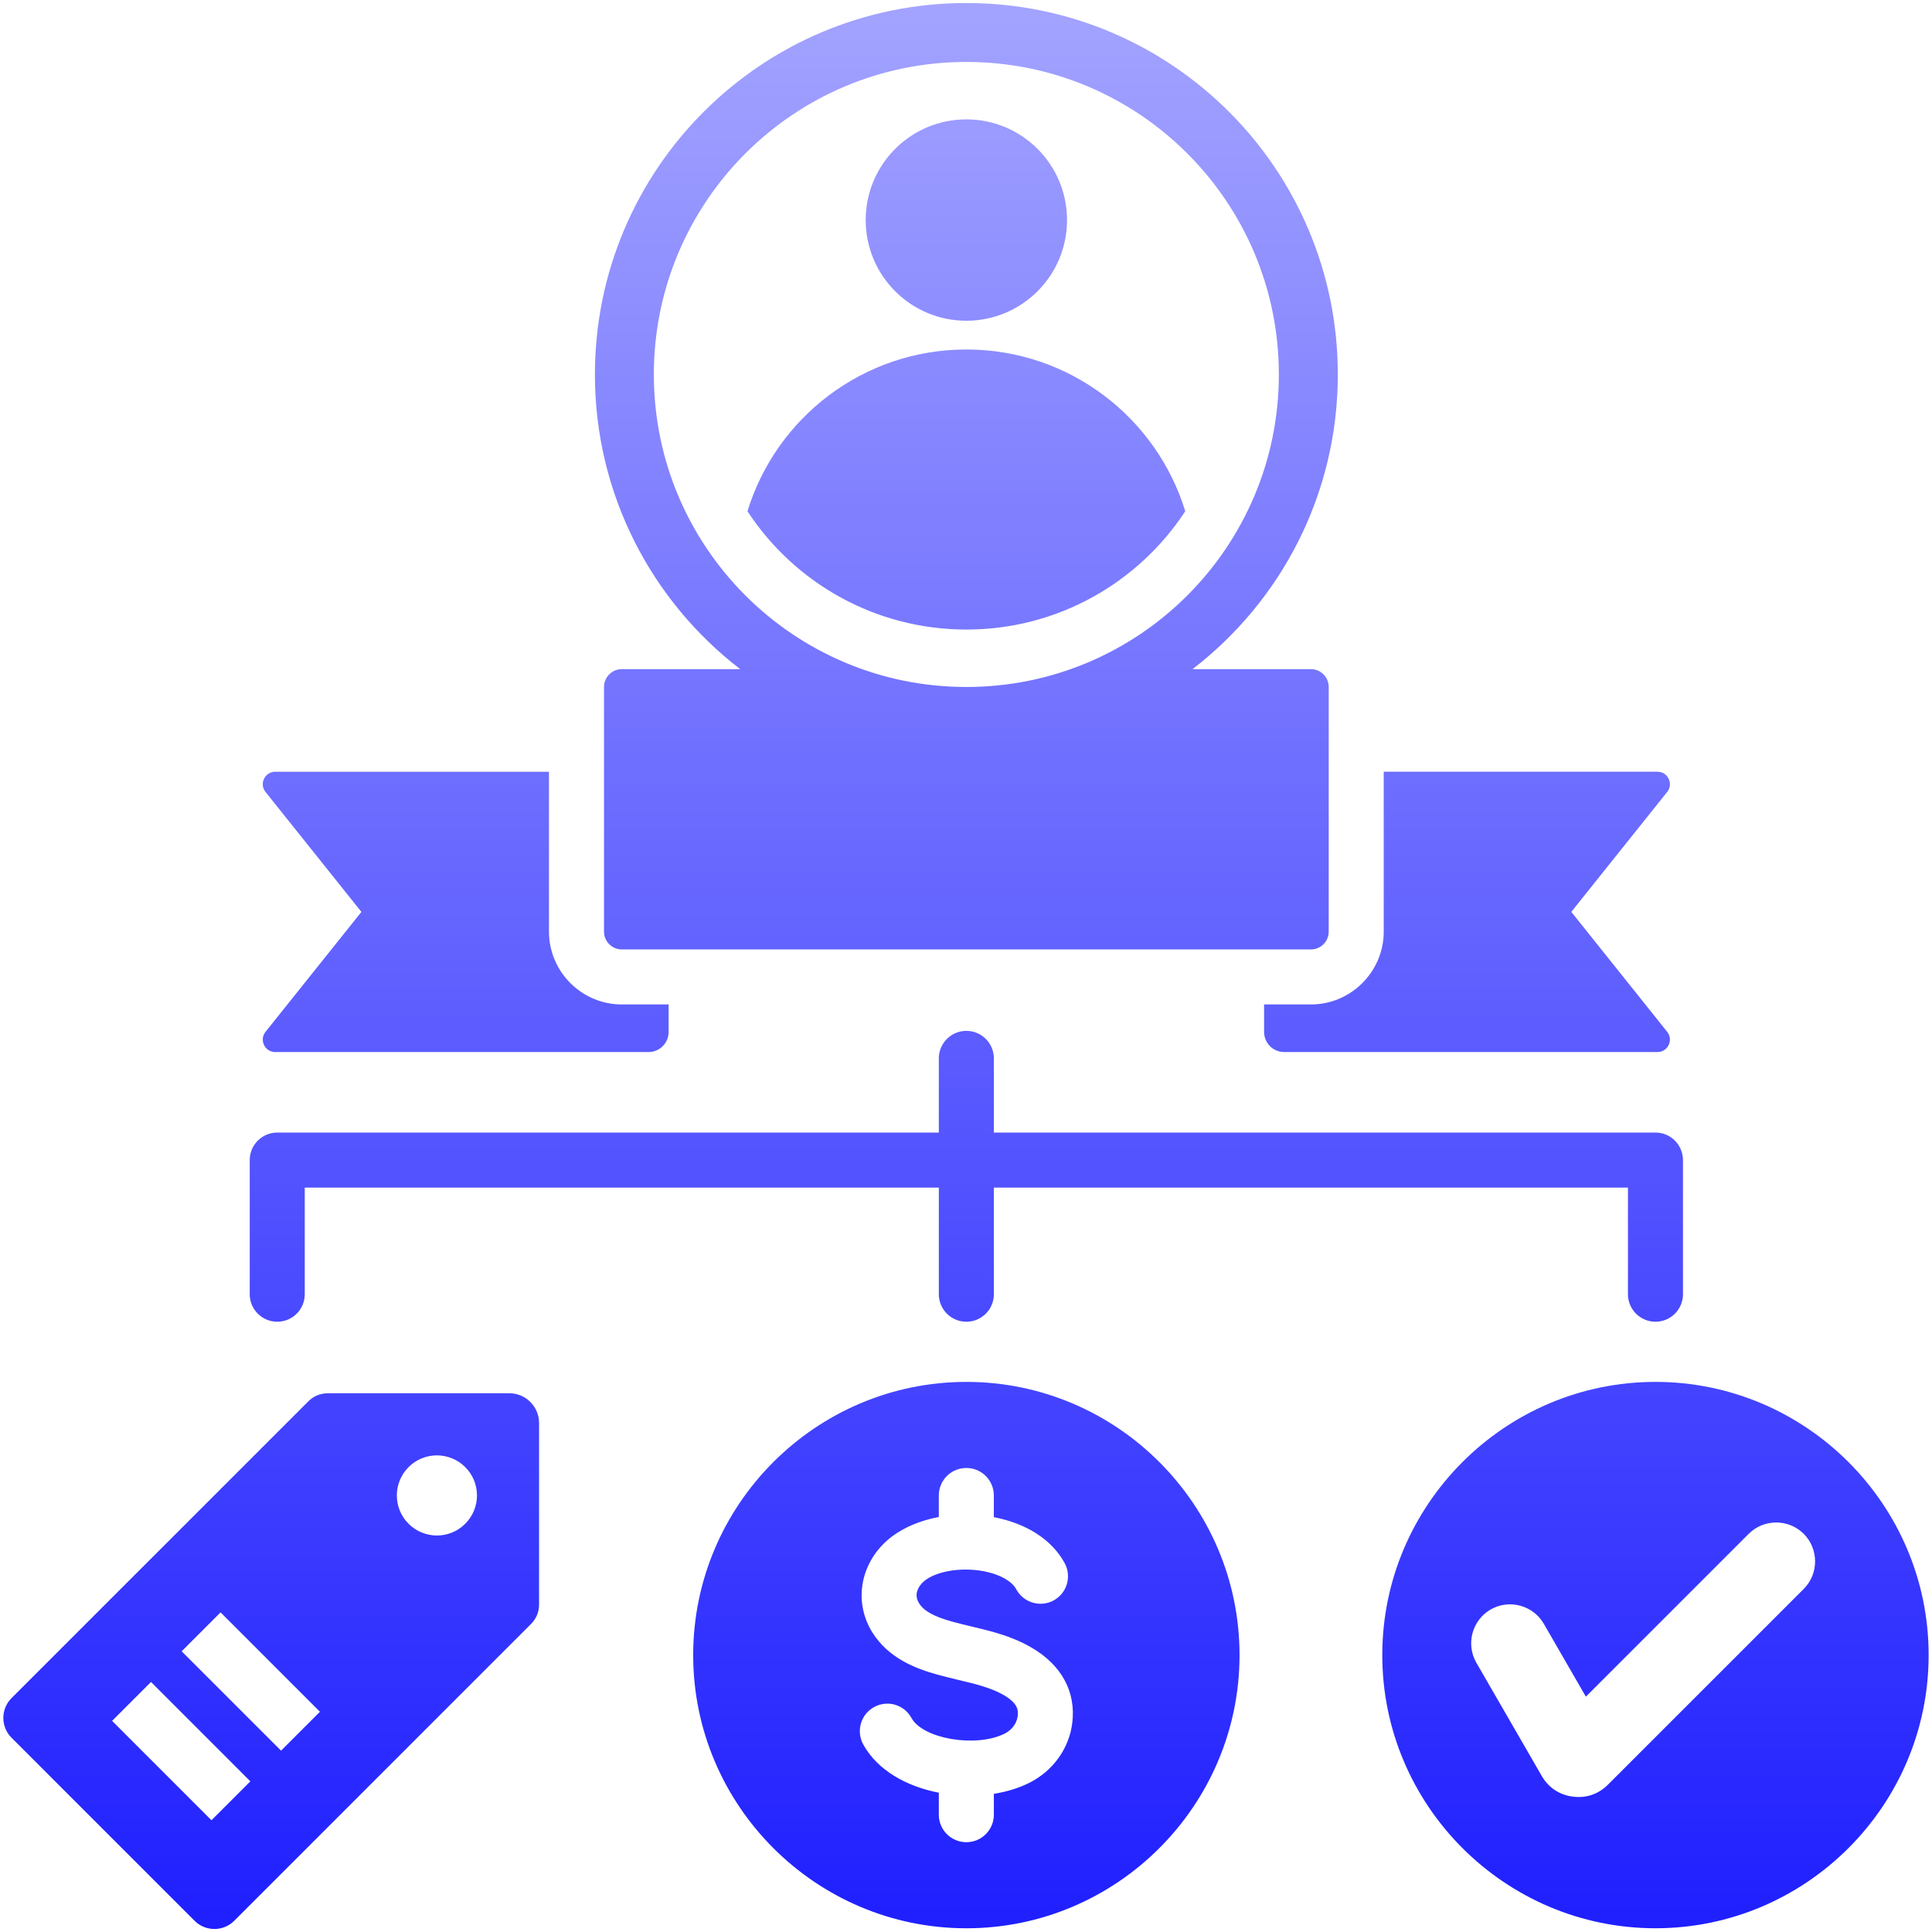 <svg width="96" height="96" viewBox="0 0 96 96" fill="none"
    xmlns="http://www.w3.org/2000/svg">
    <path d="M82.259 68.666C74.783 68.666 68.685 74.764 68.685 82.24C68.685 89.717 74.783 95.814 82.259 95.814C89.736 95.814 95.833 89.717 95.833 82.24C95.833 74.764 89.736 68.666 82.259 68.666ZM89.627 78.952L79.901 88.677C79.426 89.153 78.815 89.361 78.147 89.273C77.48 89.185 76.944 88.826 76.607 88.244L73.359 82.619C72.828 81.697 73.146 80.508 74.068 79.976C74.989 79.444 76.178 79.763 76.71 80.684L78.801 84.306L86.891 76.216C87.643 75.464 88.874 75.464 89.627 76.216C90.379 76.969 90.379 78.2 89.627 78.952ZM13.194 51.271L17.958 45.312L13.194 39.352C13.042 39.162 13.014 38.918 13.12 38.698C13.226 38.479 13.434 38.348 13.678 38.348H27.278V46.293C27.278 48.283 28.906 49.911 30.896 49.911H33.223V51.277C33.223 51.827 32.775 52.276 32.224 52.276H13.678C13.434 52.276 13.226 52.145 13.12 51.925C13.015 51.706 13.043 51.461 13.194 51.271L13.194 51.271ZM65.139 49.911C67.129 49.911 68.757 48.283 68.757 46.293V38.347H82.358C82.601 38.347 82.81 38.478 82.915 38.698C83.021 38.917 82.993 39.162 82.841 39.352L78.077 45.311L82.841 51.27C82.993 51.461 83.021 51.705 82.915 51.925C82.81 52.144 82.601 52.275 82.358 52.275H63.811C63.261 52.275 62.812 51.827 62.812 51.276V49.911H65.139V49.911ZM12.409 64.309V57.644C12.409 56.889 13.021 56.276 13.776 56.276H46.65V52.59C46.65 51.835 47.263 51.223 48.017 51.223C48.773 51.223 49.385 51.835 49.385 52.59V56.276H82.259C83.014 56.276 83.626 56.889 83.626 57.644V64.309C83.626 65.064 83.014 65.676 82.259 65.676C81.504 65.676 80.892 65.064 80.892 64.309V59.011H49.385V64.309C49.385 65.064 48.773 65.676 48.017 65.676C47.263 65.676 46.65 65.064 46.65 64.309V59.011H15.143V64.309C15.143 65.064 14.531 65.676 13.776 65.676C13.021 65.676 12.409 65.064 12.409 64.309ZM25.31 69.231H16.298C15.914 69.231 15.584 69.367 15.313 69.639L0.573 84.378C0.03 84.921 0.03 85.805 0.573 86.348L9.668 95.443C10.211 95.986 11.095 95.986 11.638 95.443L26.378 80.703C26.649 80.432 26.786 80.102 26.786 79.719V70.706C26.786 69.893 26.123 69.23 25.31 69.23V69.231ZM10.507 90.447L5.57 85.509L7.503 83.576L12.44 88.514L10.507 90.447ZM13.965 86.989L9.027 82.052L10.96 80.118L15.898 85.056L13.965 86.989ZM23.117 75.715C22.339 76.493 21.079 76.493 20.302 75.715C19.524 74.938 19.524 73.677 20.302 72.9C21.079 72.122 22.34 72.122 23.117 72.9C23.895 73.677 23.895 74.938 23.117 75.715ZM48.018 68.666C40.541 68.666 34.444 74.764 34.444 82.241C34.444 89.717 40.541 95.815 48.018 95.815C55.494 95.815 61.592 89.717 61.592 82.241C61.592 74.764 55.494 68.666 48.018 68.666ZM53.282 85.603C53.126 86.884 52.321 88.002 51.132 88.594C50.611 88.854 50.015 89.034 49.384 89.134V90.171C49.384 90.927 48.773 91.538 48.017 91.538C47.261 91.538 46.649 90.927 46.649 90.171V89.079C45.054 88.769 43.599 87.968 42.892 86.677C42.53 86.015 42.772 85.183 43.435 84.822C44.097 84.458 44.927 84.7 45.29 85.365C45.861 86.406 48.497 86.853 49.916 86.145C50.279 85.966 50.523 85.638 50.568 85.272C50.594 85.05 50.64 84.677 49.892 84.237C49.255 83.864 48.466 83.675 47.632 83.477C47.29 83.395 46.935 83.311 46.575 83.21C45.493 82.909 44.149 82.397 43.346 81.112C42.482 79.728 42.684 77.979 43.853 76.763C44.516 76.071 45.516 75.591 46.649 75.38V74.309C46.649 73.554 47.261 72.943 48.017 72.943C48.773 72.943 49.383 73.553 49.383 74.309V75.388C51.008 75.694 52.28 76.516 52.905 77.675C53.262 78.339 53.015 79.169 52.351 79.527C51.684 79.884 50.857 79.636 50.497 78.971C50.254 78.517 49.54 78.159 48.64 78.035C47.502 77.88 46.319 78.141 45.825 78.655C45.647 78.842 45.39 79.22 45.667 79.663C45.907 80.049 46.399 80.323 47.309 80.577C47.62 80.663 47.933 80.737 48.264 80.817C49.258 81.053 50.286 81.297 51.276 81.88C52.756 82.749 53.467 84.071 53.282 85.602L53.282 85.603ZM36.781 33.249H30.896C30.41 33.249 30.013 33.646 30.013 34.132V46.293C30.013 46.779 30.41 47.177 30.896 47.177H65.14C65.626 47.177 66.023 46.779 66.023 46.293V34.132C66.023 33.646 65.626 33.249 65.14 33.249H59.255C63.645 29.875 66.475 24.572 66.475 18.607C66.475 8.413 58.212 0.15 48.018 0.15C37.824 0.15 29.561 8.413 29.561 18.607C29.561 24.572 32.391 29.874 36.781 33.249H36.781ZM48.018 3.078C56.594 3.078 63.546 10.031 63.546 18.607C63.546 27.183 56.594 34.136 48.018 34.136C39.442 34.136 32.489 27.183 32.489 18.607C32.489 10.03 39.442 3.078 48.018 3.078ZM37.141 25.404C38.568 20.75 42.896 17.366 48.018 17.366C53.139 17.366 57.468 20.75 58.895 25.404C56.572 28.944 52.569 31.282 48.018 31.282C43.467 31.282 39.463 28.944 37.141 25.404ZM43.016 10.934C43.016 8.172 45.255 5.932 48.018 5.932C50.781 5.932 53.02 8.172 53.02 10.934C53.02 13.697 50.781 15.937 48.018 15.937C45.255 15.937 43.016 13.697 43.016 10.934Z" fill="url(#paint0_linear_338_590)"/>
    <defs>
        <linearGradient id="paint0_linear_338_590" x1="47.999" y1="0.147" x2="47.999" y2="95.853" gradientUnits="userSpaceOnUse">
            <stop stop-color="#A3A3FF"/>
            <stop offset="1" stop-color="#1F1FFF"/>
        </linearGradient>
    </defs>
</svg>
